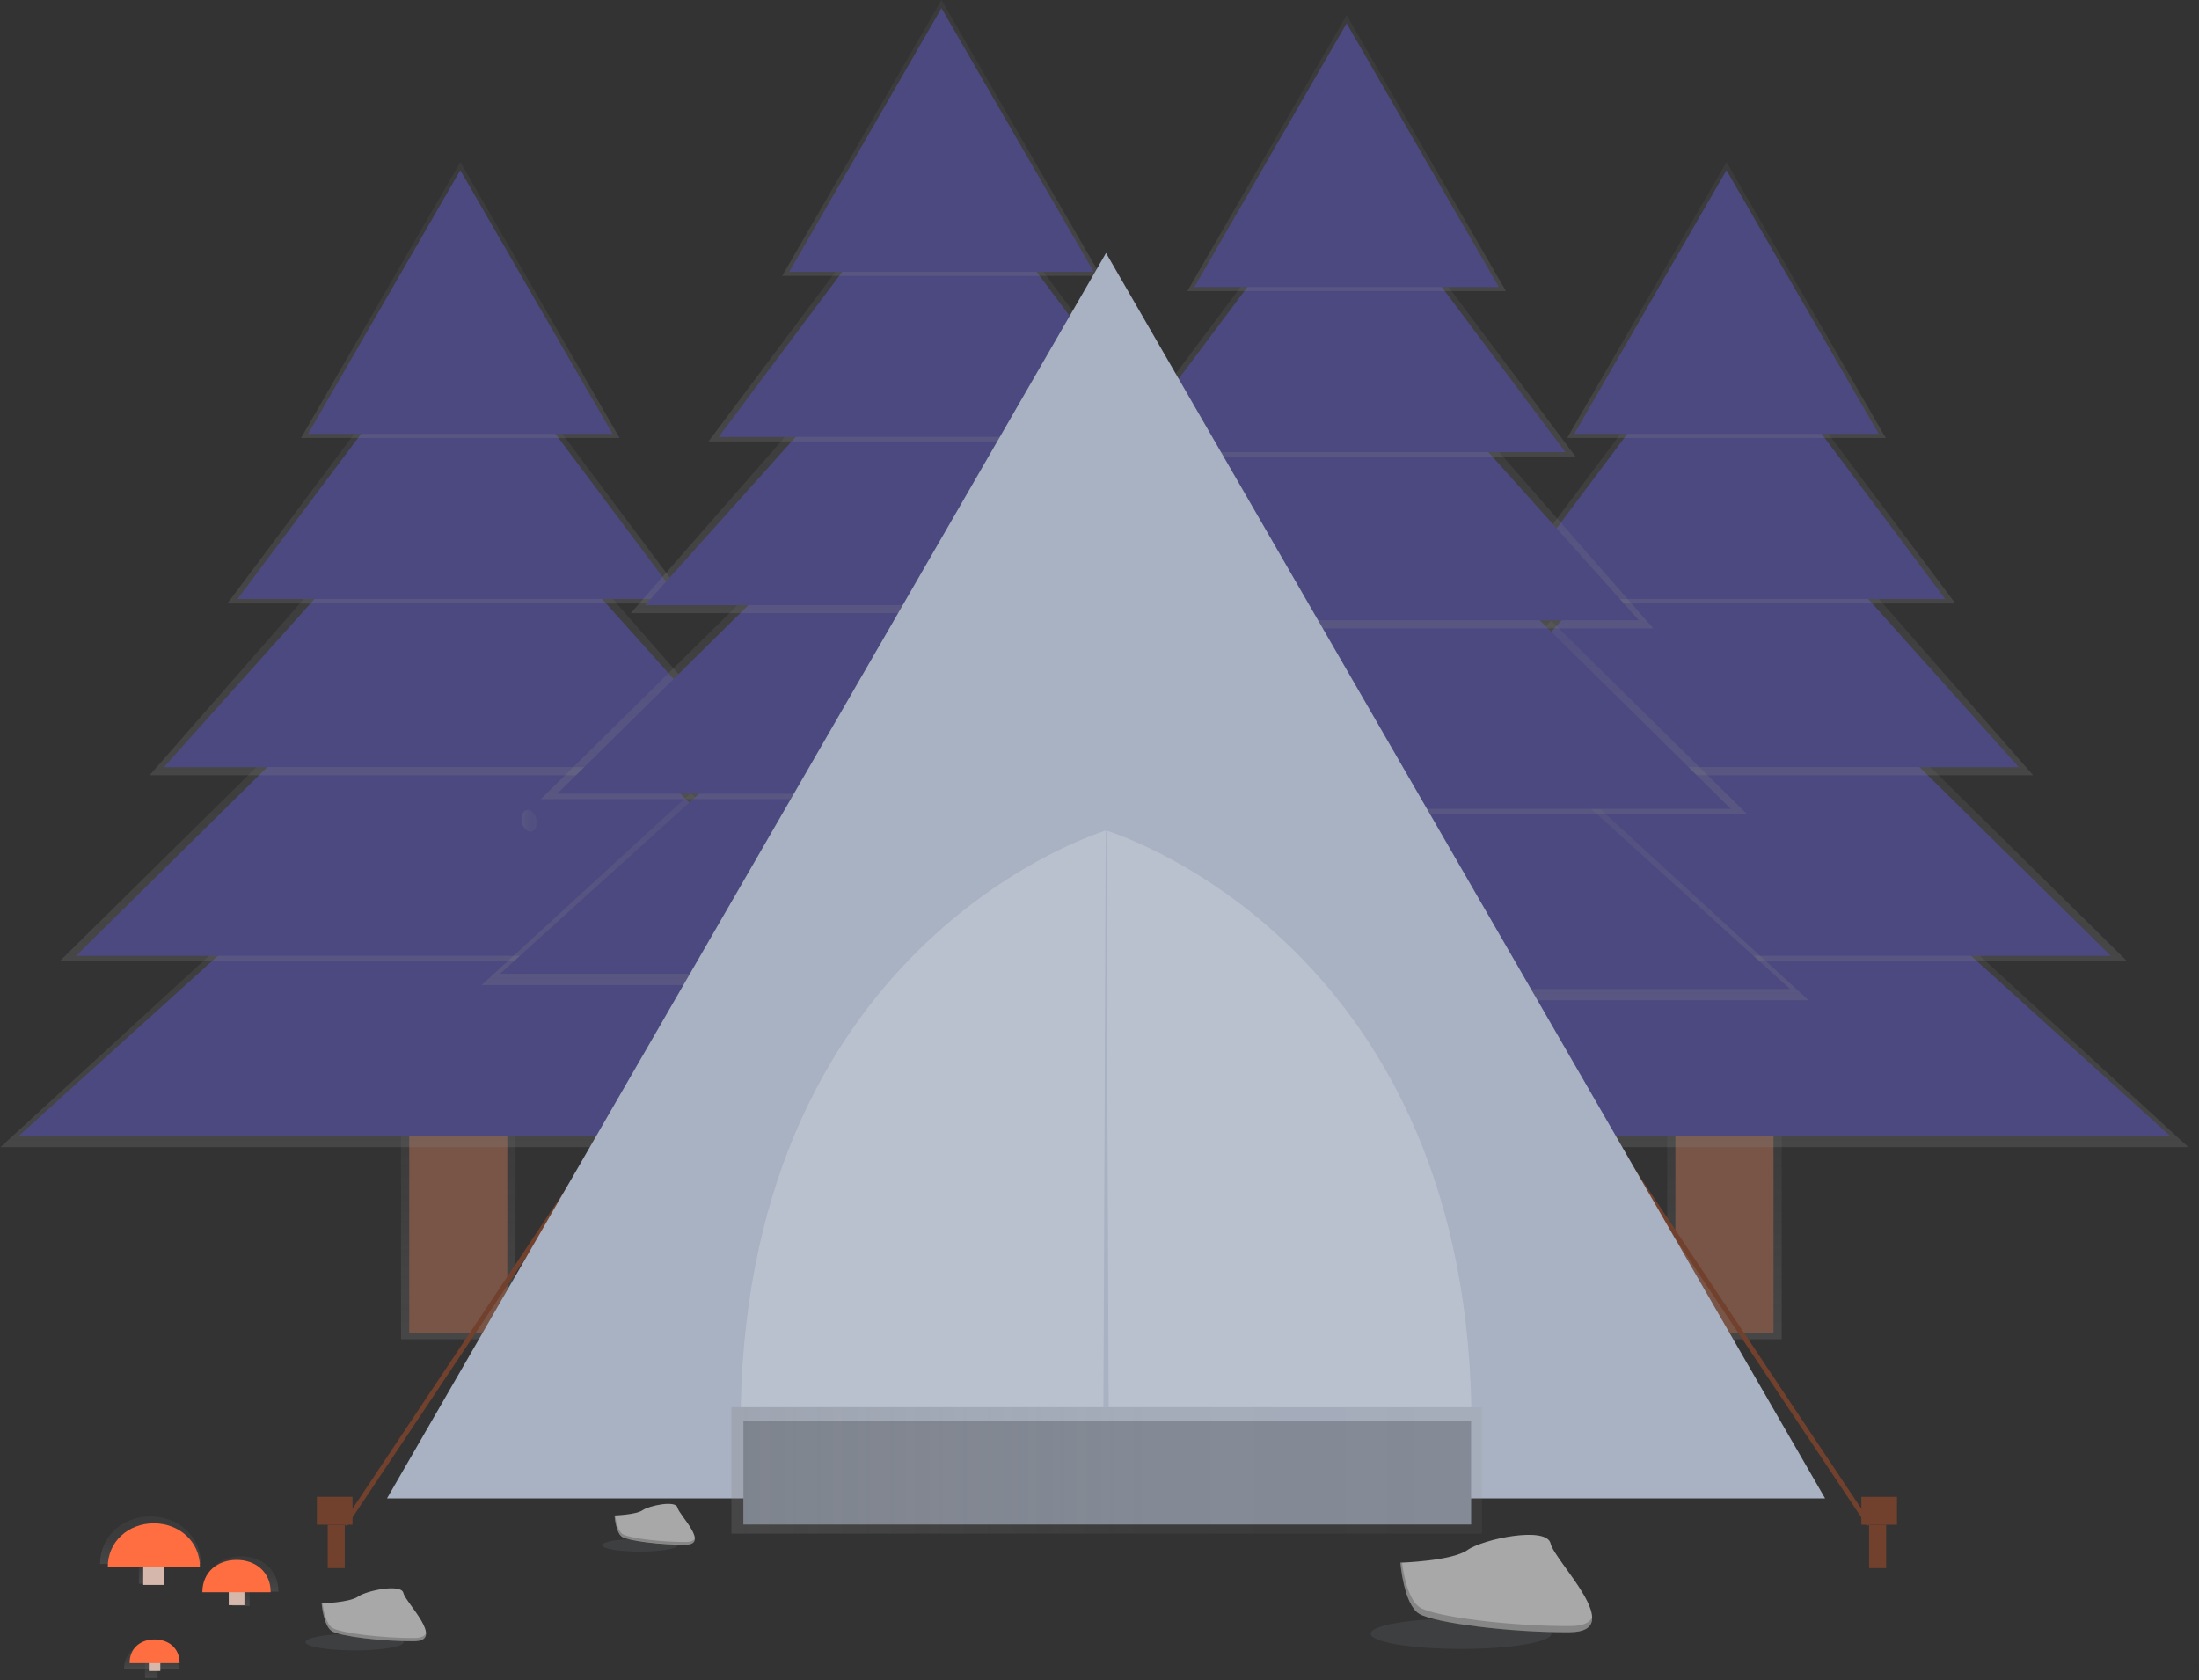 <?xml version="1.0" encoding="UTF-8"?>
<svg width="835px" height="638px" viewBox="0 0 835 638" version="1.1" xmlns="http://www.w3.org/2000/svg" xmlns:xlink="http://www.w3.org/1999/xlink">
    <rect x="0" y="0" width="835" height="638" fill="#333333" stroke="none"/>
    <!-- Generator: Sketch 53.2 (72643) - https://sketchapp.com -->
    <title>undraw_Camping_2g8w</title>
    <desc>Created with Sketch.</desc>
    <defs>
        <linearGradient x1="50%" y1="100.008%" x2="50%" y2="0%" id="linearGradient-1">
            <stop stop-color="#808080" stop-opacity="0.25" offset="0%"></stop>
            <stop stop-color="#808080" stop-opacity="0.12" offset="54%"></stop>
            <stop stop-color="#808080" stop-opacity="0.1" offset="100%"></stop>
        </linearGradient>
        <linearGradient x1="50.001%" y1="100%" x2="50.001%" y2="0%" id="linearGradient-2">
            <stop stop-color="#808080" stop-opacity="0.25" offset="0%"></stop>
            <stop stop-color="#808080" stop-opacity="0.12" offset="54%"></stop>
            <stop stop-color="#808080" stop-opacity="0.1" offset="100%"></stop>
        </linearGradient>
        <linearGradient x1="50%" y1="100%" x2="50%" y2="-0.007%" id="linearGradient-3">
            <stop stop-color="#808080" stop-opacity="0.25" offset="0%"></stop>
            <stop stop-color="#808080" stop-opacity="0.12" offset="54%"></stop>
            <stop stop-color="#808080" stop-opacity="0.1" offset="100%"></stop>
        </linearGradient>
        <linearGradient x1="49.998%" y1="100%" x2="49.998%" y2="0%" id="linearGradient-4">
            <stop stop-color="#808080" stop-opacity="0.25" offset="0%"></stop>
            <stop stop-color="#808080" stop-opacity="0.12" offset="54%"></stop>
            <stop stop-color="#808080" stop-opacity="0.1" offset="100%"></stop>
        </linearGradient>
        <linearGradient x1="49.997%" y1="100%" x2="49.997%" y2="0%" id="linearGradient-5">
            <stop stop-color="#808080" stop-opacity="0.25" offset="0%"></stop>
            <stop stop-color="#808080" stop-opacity="0.12" offset="54%"></stop>
            <stop stop-color="#808080" stop-opacity="0.1" offset="100%"></stop>
        </linearGradient>
        <linearGradient x1="50%" y1="100%" x2="50%" y2="0%" id="linearGradient-6">
            <stop stop-color="#808080" stop-opacity="0.25" offset="0%"></stop>
            <stop stop-color="#808080" stop-opacity="0.12" offset="54%"></stop>
            <stop stop-color="#808080" stop-opacity="0.1" offset="100%"></stop>
        </linearGradient>
        <linearGradient x1="50%" y1="100%" x2="50%" y2="0%" id="linearGradient-7">
            <stop stop-color="#808080" stop-opacity="0.25" offset="0%"></stop>
            <stop stop-color="#808080" stop-opacity="0.12" offset="54%"></stop>
            <stop stop-color="#808080" stop-opacity="0.1" offset="100%"></stop>
        </linearGradient>
        <linearGradient x1="50.002%" y1="100%" x2="50.002%" y2="0%" id="linearGradient-8">
            <stop stop-color="#808080" stop-opacity="0.25" offset="0%"></stop>
            <stop stop-color="#808080" stop-opacity="0.12" offset="54%"></stop>
            <stop stop-color="#808080" stop-opacity="0.1" offset="100%"></stop>
        </linearGradient>
        <linearGradient x1="50.003%" y1="100%" x2="50.003%" y2="0%" id="linearGradient-9">
            <stop stop-color="#808080" stop-opacity="0.25" offset="0%"></stop>
            <stop stop-color="#808080" stop-opacity="0.12" offset="54%"></stop>
            <stop stop-color="#808080" stop-opacity="0.1" offset="100%"></stop>
        </linearGradient>
        <linearGradient x1="-0.071%" y1="50.06%" x2="99.964%" y2="50.06%" id="linearGradient-10">
            <stop stop-color="#808080" stop-opacity="0.25" offset="0%"></stop>
            <stop stop-color="#808080" stop-opacity="0.12" offset="54%"></stop>
            <stop stop-color="#808080" stop-opacity="0.1" offset="100%"></stop>
        </linearGradient>
        <linearGradient x1="50%" y1="100%" x2="50%" y2="0%" id="linearGradient-11">
            <stop stop-color="#808080" stop-opacity="0.25" offset="0%"></stop>
            <stop stop-color="#808080" stop-opacity="0.12" offset="54%"></stop>
            <stop stop-color="#808080" stop-opacity="0.1" offset="100%"></stop>
        </linearGradient>
        <linearGradient x1="49.999%" y1="100%" x2="49.999%" y2="0%" id="linearGradient-12">
            <stop stop-color="#808080" stop-opacity="0.25" offset="0%"></stop>
            <stop stop-color="#808080" stop-opacity="0.12" offset="54%"></stop>
            <stop stop-color="#808080" stop-opacity="0.1" offset="100%"></stop>
        </linearGradient>
        <linearGradient x1="49.998%" y1="100%" x2="49.998%" y2="0%" id="linearGradient-13">
            <stop stop-color="#808080" stop-opacity="0.25" offset="0%"></stop>
            <stop stop-color="#808080" stop-opacity="0.12" offset="54%"></stop>
            <stop stop-color="#808080" stop-opacity="0.1" offset="100%"></stop>
        </linearGradient>
        <linearGradient x1="49.996%" y1="100%" x2="49.996%" y2="0%" id="linearGradient-14">
            <stop stop-color="#808080" stop-opacity="0.25" offset="0%"></stop>
            <stop stop-color="#808080" stop-opacity="0.12" offset="54%"></stop>
            <stop stop-color="#808080" stop-opacity="0.1" offset="100%"></stop>
        </linearGradient>
        <linearGradient x1="0.036%" y1="49.94%" x2="100.071%" y2="49.94%" id="linearGradient-15">
            <stop stop-color="#808080" stop-opacity="0.25" offset="0%"></stop>
            <stop stop-color="#808080" stop-opacity="0.12" offset="54%"></stop>
            <stop stop-color="#808080" stop-opacity="0.1" offset="100%"></stop>
        </linearGradient>
        <linearGradient x1="50%" y1="100%" x2="50%" y2="0%" id="linearGradient-16">
            <stop stop-color="#808080" stop-opacity="0.25" offset="0%"></stop>
            <stop stop-color="#808080" stop-opacity="0.12" offset="54%"></stop>
            <stop stop-color="#808080" stop-opacity="0.1" offset="100%"></stop>
        </linearGradient>
        <linearGradient x1="50%" y1="100%" x2="50%" y2="0%" id="linearGradient-17">
            <stop stop-color="#808080" stop-opacity="0.25" offset="0%"></stop>
            <stop stop-color="#808080" stop-opacity="0.12" offset="54%"></stop>
            <stop stop-color="#808080" stop-opacity="0.1" offset="100%"></stop>
        </linearGradient>
        <linearGradient x1="-0.071%" y1="49.94%" x2="99.964%" y2="49.94%" id="linearGradient-18">
            <stop stop-color="#808080" stop-opacity="0.25" offset="0%"></stop>
            <stop stop-color="#808080" stop-opacity="0.12" offset="54%"></stop>
            <stop stop-color="#808080" stop-opacity="0.1" offset="100%"></stop>
        </linearGradient>
        <linearGradient x1="0%" y1="50%" x2="100%" y2="50%" id="linearGradient-19">
            <stop stop-color="#808080" stop-opacity="0.25" offset="0%"></stop>
            <stop stop-color="#808080" stop-opacity="0.12" offset="54%"></stop>
            <stop stop-color="#808080" stop-opacity="0.1" offset="100%"></stop>
        </linearGradient>
        <linearGradient x1="50.057%" y1="99.916%" x2="50.057%" y2="0%" id="linearGradient-20">
            <stop stop-color="#808080" stop-opacity="0.25" offset="0%"></stop>
            <stop stop-color="#808080" stop-opacity="0.12" offset="54%"></stop>
            <stop stop-color="#808080" stop-opacity="0.1" offset="100%"></stop>
        </linearGradient>
        <linearGradient x1="50%" y1="100%" x2="50%" y2="0%" id="linearGradient-21">
            <stop stop-color="#808080" stop-opacity="0.25" offset="0%"></stop>
            <stop stop-color="#808080" stop-opacity="0.12" offset="54%"></stop>
            <stop stop-color="#808080" stop-opacity="0.1" offset="100%"></stop>
        </linearGradient>
        <linearGradient x1="50%" y1="100%" x2="50%" y2="0%" id="linearGradient-22">
            <stop stop-color="#808080" stop-opacity="0.25" offset="0%"></stop>
            <stop stop-color="#808080" stop-opacity="0.12" offset="54%"></stop>
            <stop stop-color="#808080" stop-opacity="0.1" offset="100%"></stop>
        </linearGradient>
        <linearGradient x1="50.018%" y1="100.075%" x2="50.018%" y2="0.075%" id="linearGradient-23">
            <stop stop-color="#808080" stop-opacity="0.25" offset="0%"></stop>
            <stop stop-color="#808080" stop-opacity="0.12" offset="54%"></stop>
            <stop stop-color="#808080" stop-opacity="0.1" offset="100%"></stop>
        </linearGradient>
        <linearGradient x1="49.791%" y1="100%" x2="49.791%" y2="0%" id="linearGradient-24">
            <stop stop-color="#808080" stop-opacity="0.25" offset="0%"></stop>
            <stop stop-color="#808080" stop-opacity="0.12" offset="54%"></stop>
            <stop stop-color="#808080" stop-opacity="0.1" offset="100%"></stop>
        </linearGradient>
        <linearGradient x1="49.856%" y1="100%" x2="49.856%" y2="0%" id="linearGradient-25">
            <stop stop-color="#808080" stop-opacity="0.25" offset="0%"></stop>
            <stop stop-color="#808080" stop-opacity="0.12" offset="54%"></stop>
            <stop stop-color="#808080" stop-opacity="0.1" offset="100%"></stop>
        </linearGradient>
    </defs>
    <g id="Page-1" stroke="none" stroke-width="1" fill="none" fill-rule="evenodd">
        <g id="undraw_Camping_2g8w">
            <rect id="Rectangle" fill="url(#linearGradient-1)" fill-rule="nonzero" x="152.28" y="378.95" width="43.46" height="129.6"></rect>
            <rect id="Rectangle" fill="#795548" fill-rule="nonzero" x="155.39" y="378.95" width="37.25" height="127.28"></rect>
            <polygon id="Path" fill="url(#linearGradient-2)" fill-rule="nonzero" points="175.18 275.03 0.17 435.61 350.18 435.61"></polygon>
            <polygon id="Path" fill="#4C4981" fill-rule="nonzero" points="175.18 279.25 7.16 431.31 343.2 431.31"></polygon>
            <polygon id="Path" fill="url(#linearGradient-3)" fill-rule="nonzero" points="174.79 214.9 22.68 364.98 326.9 364.98"></polygon>
            <polygon id="Path" fill="#4C4981" fill-rule="nonzero" points="174.79 218.98 28.89 362.94 320.69 362.94"></polygon>
            <polygon id="Path" fill="url(#linearGradient-4)" fill-rule="nonzero" points="174.01 160.36 56.83 294.36 291.2 294.36"></polygon>
            <polygon id="Path" fill="#4C4981" fill-rule="nonzero" points="174.01 166.48 62.26 291.3 285.77 291.3"></polygon>
            <polygon id="Path" fill="url(#linearGradient-5)" fill-rule="nonzero" points="174.01 112 86.32 229.17 261.71 229.17"></polygon>
            <polygon id="Path" fill="#4C4981" fill-rule="nonzero" points="174.01 115.46 90.2 227.44 257.83 227.44"></polygon>
            <polygon id="Path" fill="url(#linearGradient-6)" fill-rule="nonzero" points="174.79 61.54 114.3 166.31 235.28 166.31"></polygon>
            <polygon id="Path" fill="#4C4981" fill-rule="nonzero" points="174.79 64.65 116.99 164.76 232.59 164.76"></polygon>
            <rect id="Rectangle" fill="url(#linearGradient-1)" fill-rule="nonzero" x="633.08" y="378.95" width="43.46" height="129.6"></rect>
            <rect id="Rectangle" fill="#795548" fill-rule="nonzero" x="636.18" y="378.95" width="37.25" height="127.28"></rect>
            <polygon id="Path" fill="url(#linearGradient-7)" fill-rule="nonzero" points="655.97 275.03 480.97 435.61 830.97 435.61"></polygon>
            <polygon id="Path" fill="#4C4981" fill-rule="nonzero" points="655.97 279.25 487.95 431.31 823.99 431.31"></polygon>
            <polygon id="Path" fill="url(#linearGradient-3)" fill-rule="nonzero" points="655.58 214.9 503.47 364.98 807.69 364.98"></polygon>
            <polygon id="Path" fill="#4C4981" fill-rule="nonzero" points="655.58 218.98 509.68 362.94 801.48 362.94"></polygon>
            <polygon id="Path" fill="url(#linearGradient-8)" fill-rule="nonzero" points="654.81 160.36 537.62 294.36 771.99 294.36"></polygon>
            <polygon id="Path" fill="#4C4981" fill-rule="nonzero" points="654.81 166.48 543.05 291.3 766.56 291.3"></polygon>
            <polygon id="Path" fill="url(#linearGradient-9)" fill-rule="nonzero" points="654.81 112 567.11 229.17 742.5 229.17"></polygon>
            <polygon id="Path" fill="#4C4981" fill-rule="nonzero" points="654.81 115.46 570.99 227.44 738.62 227.44"></polygon>
            <polygon id="Path" fill="url(#linearGradient-6)" fill-rule="nonzero" points="655.58 61.54 595.09 166.31 716.07 166.31"></polygon>
            <polygon id="Path" fill="#4C4981" fill-rule="nonzero" points="655.58 64.65 597.78 164.76 713.38 164.76"></polygon>
            <path d="M501.8,372.65 C501.33,370.4 499.67,368.81 498.13,369.1 C496.59,369.39 495.76,371.53 496.24,373.78 C496.72,376.03 498.37,377.62 499.91,377.33 C501.45,377.04 502.27,374.99 501.8,372.65 Z" id="Path" fill="url(#linearGradient-10)" fill-rule="nonzero"></path>
            <path d="M502.98,370.88 C502.51,368.63 500.85,367.03 499.31,367.33 C497.77,367.63 496.95,369.75 497.42,372 C497.89,374.25 499.55,375.85 501.09,375.55 C502.63,375.25 503.48,373.19 502.98,370.88 Z" id="Path" fill="#FFFFFF" fill-rule="nonzero"></path>
            <rect id="Rectangle" fill="url(#linearGradient-11)" fill-rule="nonzero" x="488.84" y="323.18" width="43.46" height="129.6"></rect>
            <rect id="Rectangle" fill="#795548" fill-rule="nonzero" x="491.94" y="323.18" width="37.25" height="127.28"></rect>
            <polygon id="Path" fill="url(#linearGradient-12)" fill-rule="nonzero" points="511.73 219.26 336.73 379.83 686.74 379.83"></polygon>
            <polygon id="Path" fill="#4C4981" fill-rule="nonzero" points="511.73 223.48 343.71 375.54 679.75 375.54"></polygon>
            <polygon id="Path" fill="url(#linearGradient-13)" fill-rule="nonzero" points="511.34 159.12 359.24 309.21 663.45 309.21"></polygon>
            <polygon id="Path" fill="#4C4981" fill-rule="nonzero" points="511.34 163.21 365.44 307.17 657.25 307.17"></polygon>
            <polygon id="Path" fill="url(#linearGradient-8)" fill-rule="nonzero" points="510.57 104.59 393.38 238.59 627.75 238.59"></polygon>
            <polygon id="Path" fill="#4C4981" fill-rule="nonzero" points="510.57 110.71 398.81 235.53 622.32 235.53"></polygon>
            <polygon id="Path" fill="url(#linearGradient-9)" fill-rule="nonzero" points="510.57 56.23 422.87 173.4 598.26 173.4"></polygon>
            <polygon id="Path" fill="#4C4981" fill-rule="nonzero" points="510.57 59.69 426.75 171.67 594.38 171.67"></polygon>
            <polygon id="Path" fill="url(#linearGradient-14)" fill-rule="nonzero" points="511.34 5.77 450.86 110.54 571.83 110.54"></polygon>
            <polygon id="Path" fill="#4C4981" fill-rule="nonzero" points="511.34 8.87 453.54 108.99 569.14 108.99"></polygon>
            <path d="M357.56,316.88 C357.09,314.63 355.43,313.04 353.89,313.33 C352.35,313.62 351.53,315.76 352,318.01 C352.47,320.26 354.13,321.85 355.67,321.56 C357.21,321.27 358.04,319.19 357.56,316.88 Z" id="Path" fill="url(#linearGradient-15)" fill-rule="nonzero"></path>
            <path d="M358.75,315.11 C358.27,312.86 356.62,311.26 355.08,311.56 C353.54,311.86 352.71,313.98 353.18,316.23 C353.65,318.48 355.31,320.08 356.85,319.78 C358.39,319.48 359.22,317.41 358.75,315.11 Z" id="Path" fill="#FFFFFF" fill-rule="nonzero"></path>
            <rect id="Rectangle" fill="url(#linearGradient-1)" fill-rule="nonzero" x="334.98" y="317.41" width="43.46" height="129.6"></rect>
            <rect id="Rectangle" fill="#795548" fill-rule="nonzero" x="338.09" y="317.41" width="37.25" height="127.28"></rect>
            <polygon id="Path" fill="url(#linearGradient-16)" fill-rule="nonzero" points="357.88 213.49 182.88 374.06 532.88 374.06"></polygon>
            <polygon id="Path" fill="#4C4981" fill-rule="nonzero" points="357.88 217.71 189.86 369.77 525.9 369.77"></polygon>
            <polygon id="Path" fill="url(#linearGradient-17)" fill-rule="nonzero" points="357.49 153.35 205.38 303.44 509.6 303.44"></polygon>
            <polygon id="Path" fill="#4C4981" fill-rule="nonzero" points="357.49 157.44 211.59 301.4 503.39 301.4"></polygon>
            <polygon id="Path" fill="url(#linearGradient-4)" fill-rule="nonzero" points="356.72 98.82 239.53 232.82 473.9 232.82"></polygon>
            <polygon id="Path" fill="#4C4981" fill-rule="nonzero" points="356.72 104.94 244.96 229.76 468.47 229.76"></polygon>
            <polygon id="Path" fill="url(#linearGradient-5)" fill-rule="nonzero" points="356.72 50.46 269.02 167.63 444.41 167.63"></polygon>
            <polygon id="Path" fill="#4C4981" fill-rule="nonzero" points="356.72 53.91 272.9 165.9 440.53 165.9"></polygon>
            <polygon id="Path" fill="url(#linearGradient-6)" fill-rule="nonzero" points="357.49 0 297 104.77 417.98 104.77"></polygon>
            <polygon id="Path" fill="#4C4981" fill-rule="nonzero" points="357.49 3.1 299.69 103.22 415.29 103.22"></polygon>
            <path d="M203.71,311.11 C203.24,308.86 201.58,307.27 200.04,307.56 C198.5,307.85 197.67,309.99 198.15,312.24 C198.63,314.49 200.28,316.08 201.82,315.79 C203.36,315.5 204.18,313.42 203.71,311.11 Z" id="Path" fill="url(#linearGradient-18)" fill-rule="nonzero"></path>
            <rect id="Rectangle" fill="#71412D" fill-rule="nonzero" transform="translate(713.55, 573.685) rotate(-180) translate(-713.55, -573.685) " x="706.78" y="568.39" width="13.54" height="10.59"></rect>
            <rect id="Rectangle" fill="#71412D" fill-rule="nonzero" transform="translate(712.965, 587.22) rotate(-180) translate(-712.965, -587.22) " x="709.73" y="578.98" width="6.47" height="16.48"></rect>
            <path d="M614.28,435.85 L709.73,578.98" id="Path" stroke="#71412D" stroke-width="1.84"></path>
            <rect id="Rectangle" fill="#71412D" fill-rule="nonzero" x="120.32" y="568.38" width="13.54" height="10.59"></rect>
            <rect id="Rectangle" fill="#71412D" fill-rule="nonzero" x="124.44" y="578.98" width="6.47" height="16.48"></rect>
            <path d="M226.35,435.85 L130.91,578.98" id="Path" stroke="#71412D" stroke-width="1.84"></path>
            <polygon id="Path" fill="#A9B2C2" fill-rule="nonzero" points="419.98 96.07 556.5 332.53 693.02 568.98 419.98 568.98 146.95 568.98 283.47 332.53"></polygon>
            <path d="M281.27,534.34 L418.99,534.34 L419.87,315.4 C419.87,315.4 284.8,355.49 281.27,534.34 Z" id="Path" fill="#FFFFFF" fill-rule="nonzero" opacity="0.2"></path>
            <path d="M420.1,315.4 L420.99,534.34 L558.71,534.34 C555.18,355.49 420.1,315.4 420.1,315.4 Z" id="Path" fill="#FFFFFF" fill-rule="nonzero" opacity="0.2"></path>
            <rect id="Rectangle" fill="#A9B2C2" fill-rule="nonzero" x="282.28" y="539.46" width="276.32" height="39.43"></rect>
            <rect id="Rectangle" fill="url(#linearGradient-19)" fill-rule="nonzero" x="277.73" y="534.36" width="285" height="48"></rect>
            <rect id="Rectangle" fill="#000000" fill-rule="nonzero" opacity="0.2" x="282.28" y="539.46" width="276.32" height="39.43"></rect>
            <rect id="Rectangle" fill="url(#linearGradient-20)" fill-rule="nonzero" x="52.73" y="589.5" width="8.79" height="11.9"></rect>
            <path d="M57.13,575.8 C46.56,575.8 37.99,583.37 37.99,593.9 L76.27,593.9 C76.27,583.37 67.7,575.8 57.13,575.8 Z" id="Path" fill="url(#linearGradient-21)" fill-rule="nonzero"></path>
            <rect id="Rectangle" fill="url(#linearGradient-22)" fill-rule="nonzero" x="88.28" y="600.99" width="6.52" height="8.82"></rect>
            <path d="M91.55,590.99 C83.71,590.99 77.35,595.99 77.35,604.41 L105.74,604.41 C105.74,595.99 99.38,590.99 91.55,590.99 Z" id="Path" fill="url(#linearGradient-23)" fill-rule="nonzero"></path>
            <rect id="Rectangle" fill="url(#linearGradient-24)" fill-rule="nonzero" x="55.06" y="630.72" width="4.78" height="6.46"></rect>
            <path d="M57.48,624.06 C51.74,624.06 47.08,627.58 47.08,633.89 L67.88,633.89 C67.85,627.58 63.19,624.06 57.48,624.06 Z" id="Path" fill="url(#linearGradient-25)" fill-rule="nonzero"></path>
            <rect id="Rectangle" fill="#D5B7AC" fill-rule="nonzero" x="54.38" y="590.97" width="8.03" height="10.87"></rect>
            <path d="M58.4,578.45 C48.75,578.45 40.92,585.37 40.92,594.99 L75.92,594.99 C75.89,585.37 68.06,578.45 58.4,578.45 Z" id="Path" fill="#FF6E40" fill-rule="nonzero"></path>
            <rect id="Rectangle" fill="#D5B7AC" fill-rule="nonzero" x="86.86" y="601.47" width="5.96" height="8.06"></rect>
            <path d="M89.84,592.34 C82.68,592.34 76.84,596.91 76.84,604.6 L102.77,604.6 C102.81,596.91 97.01,592.34 89.84,592.34 Z" id="Path" fill="#FF6E40" fill-rule="nonzero"></path>
            <rect id="Rectangle" fill="#D5B7AC" fill-rule="nonzero" x="56.51" y="628.62" width="4.36" height="5.9"></rect>
            <path d="M58.69,622.54 C53.45,622.54 49.2,625.76 49.2,631.54 L68.2,631.54 C68.19,625.76 63.94,622.54 58.69,622.54 Z" id="Path" fill="#FF6E40" fill-rule="nonzero"></path>
            <path d="M834.19,633.13 L833.5,632.93 C833.29,632.38 833.1,631.84 832.89,631.34 C833.354,631.914 833.788,632.511 834.19,633.13 Z" id="Path" fill="#000000" fill-rule="nonzero" opacity="0.1"></path>
            <ellipse id="Oval" fill="#A9B2C2" fill-rule="nonzero" opacity="0.1" cx="134.67" cy="623.54" rx="18.68" ry="3.16"></ellipse>
            <path d="M122.13,608.86 C122.13,608.86 132.78,608.53 135.99,606.25 C139.2,603.97 152.38,601.25 153.18,604.9 C153.98,608.55 169.18,623.14 157.18,623.23 C145.18,623.32 129.23,621.36 126.03,619.41 C122.83,617.46 122.13,608.86 122.13,608.86 Z" id="Path" fill="#A8A8A8" fill-rule="nonzero"></path>
            <path d="M157.37,621.99 C145.37,622.08 129.43,620.11 126.22,618.16 C123.78,616.67 122.81,611.34 122.48,608.88 L122.13,608.88 C122.13,608.88 122.8,617.48 126.01,619.43 C129.22,621.38 145.13,623.35 157.16,623.25 C160.63,623.25 161.83,621.99 161.76,620.16 C161.28,621.25 159.96,621.99 157.37,621.99 Z" id="Path" fill="#000000" fill-rule="nonzero" opacity="0.2"></path>
            <ellipse id="Oval" fill="#A9B2C2" fill-rule="nonzero" opacity="0.1" cx="243" cy="586.75" rx="14.37" ry="2.43"></ellipse>
            <path d="M233.35,575.46 C233.35,575.46 241.54,575.2 244.02,573.46 C246.5,571.72 256.63,569.6 257.24,572.46 C257.85,575.32 269.56,586.46 260.3,586.56 C251.04,586.66 238.8,585.12 236.3,583.62 C233.8,582.12 233.35,575.46 233.35,575.46 Z" id="Path" fill="#A8A8A8" fill-rule="nonzero"></path>
            <path d="M260.48,585.53 C251.22,585.61 238.97,584.09 236.48,582.59 C234.6,581.44 233.85,577.34 233.6,575.45 L233.33,575.45 C233.33,575.45 233.85,582.06 236.33,583.56 C238.81,585.06 251.05,586.56 260.33,586.5 C263.01,586.5 263.93,585.5 263.88,584.12 C263.48,584.99 262.48,585.52 260.48,585.53 Z" id="Path" fill="#000000" fill-rule="nonzero" opacity="0.2"></path>
            <ellipse id="Oval" fill="#A9B2C2" fill-rule="nonzero" opacity="0.1" cx="554.79" cy="620.34" rx="34.31" ry="5.8"></ellipse>
            <path d="M531.75,593.39 C531.75,593.39 551.32,592.79 557.22,588.59 C563.12,584.39 587.32,579.37 588.79,586.11 C590.26,592.85 618.2,619.61 596.1,619.79 C574,619.97 544.76,616.34 538.88,612.79 C533,609.24 531.75,593.39 531.75,593.39 Z" id="Path" fill="#A8A8A8" fill-rule="nonzero"></path>
            <path d="M596.48,617.44 C574.38,617.62 545.14,614 539.25,610.44 C534.77,607.71 532.98,597.91 532.38,593.44 L531.73,593.44 C531.73,593.44 532.97,609.22 538.86,612.81 C544.75,616.4 573.99,620.01 596.08,619.81 C602.46,619.75 604.66,617.49 604.54,614.12 C603.68,616.14 601.24,617.4 596.48,617.44 Z" id="Path" fill="#000000" fill-rule="nonzero" opacity="0.2"></path>
        </g>
    </g>
</svg>